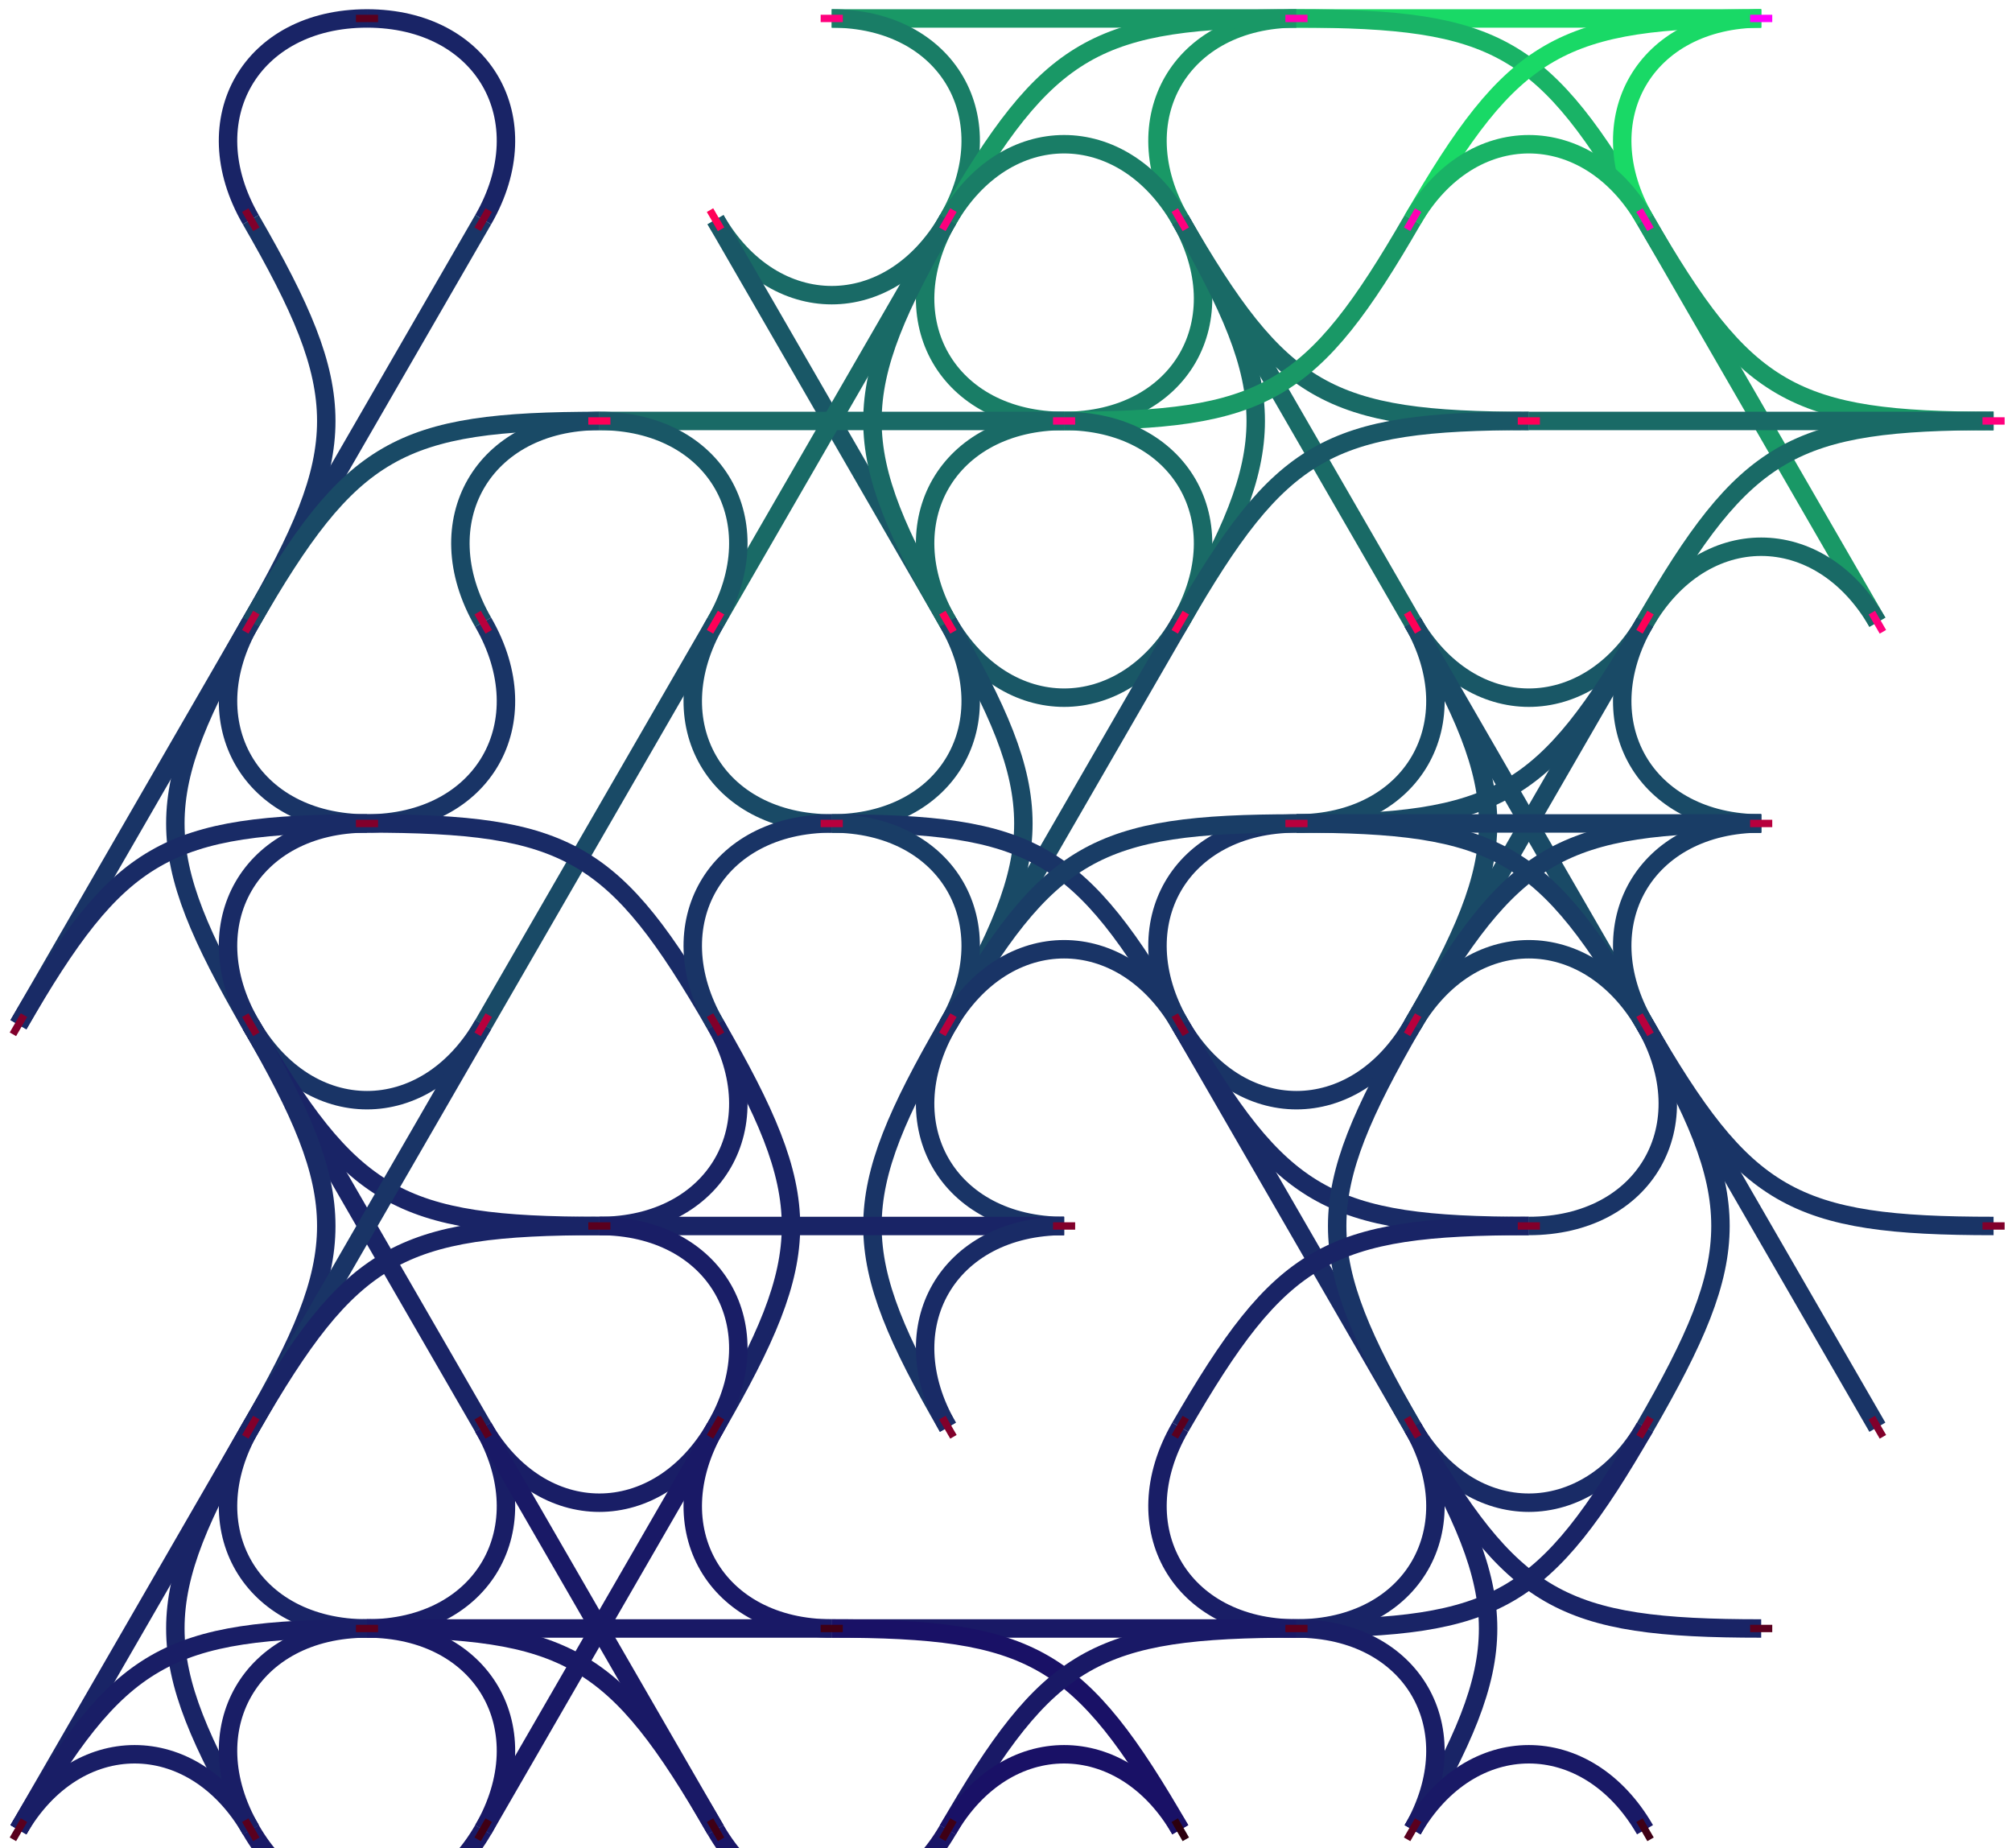 <svg viewBox="-16.5 15 545.5 501.036" xmlns="http://www.w3.org/2000/svg" version="1.1"><path d="
M 83 20 C
51.5 20
35.75 47.28
51.5 74.56
" stroke="rgb(25,36,102)" stroke-width="5" fill-opacity="0.0"></path><path d="
M 83 20 C
114.5 20
130.25 47.28
114.5 74.56
" stroke="rgb(25,36,102)" stroke-width="5" fill-opacity="0.0"></path><path d="
M 51.5 74.56 C
78.78 121.81
78.78 136.429
51.5 183.679
" stroke="rgb(25,52,102)" stroke-width="5" fill-opacity="0.0"></path><path d="
M 209 20 C
272 20
272 20
335 20
" stroke="rgb(25,152,102)" stroke-width="5" fill-opacity="0.0"></path><path d="
M 209 20 C
240.5 20
256.25 47.28
240.5 74.56
" stroke="rgb(25,125,102)" stroke-width="5" fill-opacity="0.0"></path><path d="
M 177.5 74.56 C
193.25 101.839
224.75 101.839
240.5 74.56
" stroke="rgb(25,106,102)" stroke-width="5" fill-opacity="0.0"></path><path d="
M 177.5 74.56 C
209 129.119
209 129.119
240.5 183.679
" stroke="rgb(25,87,102)" stroke-width="5" fill-opacity="0.0"></path><path d="
M 114.5 74.56 C
83 129.119
83 129.119
51.5 183.679
" stroke="rgb(25,52,102)" stroke-width="5" fill-opacity="0.0"></path><path d="
M 335 20 C
303.5 20
287.75 47.28
303.5 74.56
" stroke="rgb(25,152,102)" stroke-width="5" fill-opacity="0.0"></path><path d="
M 335 20 C
280.44 20
267.78 27.31
240.5 74.56
" stroke="rgb(25,152,102)" stroke-width="5" fill-opacity="0.0"></path><path d="
M 335 20 C
398 20
398 20
461 20
" stroke="rgb(25,217,102)" stroke-width="5" fill-opacity="0.0"></path><path d="
M 335 20 C
389.56 20
402.22 27.31
429.5 74.56
" stroke="rgb(25,179,102)" stroke-width="5" fill-opacity="0.0"></path><path d="
M 303.5 74.56 C
287.75 47.28
256.25 47.28
240.5 74.56
" stroke="rgb(25,125,102)" stroke-width="5" fill-opacity="0.0"></path><path d="
M 303.5 74.56 C
319.25 101.839
303.5 129.119
272 129.119
" stroke="rgb(25,125,102)" stroke-width="5" fill-opacity="0.0"></path><path d="
M 303.5 74.56 C
330.78 121.81
343.44 129.119
398 129.119
" stroke="rgb(25,106,102)" stroke-width="5" fill-opacity="0.0"></path><path d="
M 303.5 74.56 C
335 129.119
335 129.119
366.5 183.679
" stroke="rgb(25,106,102)" stroke-width="5" fill-opacity="0.0"></path><path d="
M 303.5 74.56 C
330.78 121.81
330.78 136.429
303.5 183.679
" stroke="rgb(25,106,102)" stroke-width="5" fill-opacity="0.0"></path><path d="
M 240.5 74.56 C
224.75 101.839
240.5 129.119
272 129.119
" stroke="rgb(25,125,102)" stroke-width="5" fill-opacity="0.0"></path><path d="
M 240.5 74.56 C
213.22 121.81
213.22 136.429
240.5 183.679
" stroke="rgb(25,106,102)" stroke-width="5" fill-opacity="0.0"></path><path d="
M 240.5 74.56 C
209 129.119
209 129.119
177.5 183.679
" stroke="rgb(25,106,102)" stroke-width="5" fill-opacity="0.0"></path><path d="
M 461 20 C
429.5 20
413.75 47.28
429.5 74.56
" stroke="rgb(25,217,102)" stroke-width="5" fill-opacity="0.0"></path><path d="
M 461 20 C
406.44 20
393.78 27.31
366.5 74.56
" stroke="rgb(25,217,102)" stroke-width="5" fill-opacity="0.0"></path><path d="
M 429.5 74.56 C
413.75 47.28
382.25 47.28
366.5 74.56
" stroke="rgb(25,179,102)" stroke-width="5" fill-opacity="0.0"></path><path d="
M 429.5 74.56 C
456.78 121.81
469.44 129.119
524 129.119
" stroke="rgb(25,152,102)" stroke-width="5" fill-opacity="0.0"></path><path d="
M 429.5 74.56 C
461 129.119
461 129.119
492.5 183.679
" stroke="rgb(25,152,102)" stroke-width="5" fill-opacity="0.0"></path><path d="
M 366.5 74.56 C
339.22 121.81
326.56 129.119
272 129.119
" stroke="rgb(25,152,102)" stroke-width="5" fill-opacity="0.0"></path><path d="
M 146 129.119 C
114.5 129.119
98.75 156.399
114.5 183.679
" stroke="rgb(25,74,102)" stroke-width="5" fill-opacity="0.0"></path><path d="
M 146 129.119 C
91.44 129.119
78.78 136.429
51.5 183.679
" stroke="rgb(25,74,102)" stroke-width="5" fill-opacity="0.0"></path><path d="
M 146 129.119 C
209 129.119
209 129.119
272 129.119
" stroke="rgb(25,106,102)" stroke-width="5" fill-opacity="0.0"></path><path d="
M 146 129.119 C
177.5 129.119
193.25 156.399
177.5 183.679
" stroke="rgb(25,87,102)" stroke-width="5" fill-opacity="0.0"></path><path d="
M 114.5 183.679 C
130.25 210.959
114.5 238.238
83 238.238
" stroke="rgb(25,52,102)" stroke-width="5" fill-opacity="0.0"></path><path d="
M 51.5 183.679 C
35.75 210.959
51.5 238.238
83 238.238
" stroke="rgb(25,52,102)" stroke-width="5" fill-opacity="0.0"></path><path d="
M 51.5 183.679 C
24.22 230.929
24.22 245.548
51.5 292.798
" stroke="rgb(25,52,102)" stroke-width="5" fill-opacity="0.0"></path><path d="
M 51.5 183.679 C
20 238.238
20 238.238
-11.5 292.798
" stroke="rgb(25,52,102)" stroke-width="5" fill-opacity="0.0"></path><path d="
M 272 129.119 C
240.5 129.119
224.75 156.399
240.5 183.679
" stroke="rgb(25,106,102)" stroke-width="5" fill-opacity="0.0"></path><path d="
M 272 129.119 C
303.5 129.119
319.25 156.399
303.5 183.679
" stroke="rgb(25,106,102)" stroke-width="5" fill-opacity="0.0"></path><path d="
M 240.5 183.679 C
256.25 210.959
287.75 210.959
303.5 183.679
" stroke="rgb(25,87,102)" stroke-width="5" fill-opacity="0.0"></path><path d="
M 240.5 183.679 C
256.25 210.959
240.5 238.238
209 238.238
" stroke="rgb(25,74,102)" stroke-width="5" fill-opacity="0.0"></path><path d="
M 240.5 183.679 C
267.78 230.929
267.78 245.548
240.5 292.798
" stroke="rgb(25,74,102)" stroke-width="5" fill-opacity="0.0"></path><path d="
M 177.5 183.679 C
161.75 210.959
177.5 238.238
209 238.238
" stroke="rgb(25,74,102)" stroke-width="5" fill-opacity="0.0"></path><path d="
M 177.5 183.679 C
146 238.238
146 238.238
114.5 292.798
" stroke="rgb(25,74,102)" stroke-width="5" fill-opacity="0.0"></path><path d="
M 398 129.119 C
343.44 129.119
330.78 136.429
303.5 183.679
" stroke="rgb(25,87,102)" stroke-width="5" fill-opacity="0.0"></path><path d="
M 398 129.119 C
461 129.119
461 129.119
524 129.119
" stroke="rgb(25,106,102)" stroke-width="5" fill-opacity="0.0"></path><path d="
M 366.5 183.679 C
382.25 210.959
413.75 210.959
429.5 183.679
" stroke="rgb(25,87,102)" stroke-width="5" fill-opacity="0.0"></path><path d="
M 366.5 183.679 C
382.25 210.959
366.5 238.238
335 238.238
" stroke="rgb(25,74,102)" stroke-width="5" fill-opacity="0.0"></path><path d="
M 366.5 183.679 C
398 238.238
398 238.238
429.5 292.798
" stroke="rgb(25,74,102)" stroke-width="5" fill-opacity="0.0"></path><path d="
M 366.5 183.679 C
393.78 230.929
393.78 245.548
366.5 292.798
" stroke="rgb(25,74,102)" stroke-width="5" fill-opacity="0.0"></path><path d="
M 303.5 183.679 C
272 238.238
272 238.238
240.5 292.798
" stroke="rgb(25,74,102)" stroke-width="5" fill-opacity="0.0"></path><path d="
M 524 129.119 C
469.44 129.119
456.78 136.429
429.5 183.679
" stroke="rgb(25,106,102)" stroke-width="5" fill-opacity="0.0"></path><path d="
M 492.5 183.679 C
476.75 156.399
445.25 156.399
429.5 183.679
" stroke="rgb(25,106,102)" stroke-width="5" fill-opacity="0.0"></path><path d="
M 429.5 183.679 C
402.22 230.929
389.56 238.238
335 238.238
" stroke="rgb(25,74,102)" stroke-width="5" fill-opacity="0.0"></path><path d="
M 429.5 183.679 C
413.75 210.959
429.5 238.238
461 238.238
" stroke="rgb(25,74,102)" stroke-width="5" fill-opacity="0.0"></path><path d="
M 429.5 183.679 C
398 238.238
398 238.238
366.5 292.798
" stroke="rgb(25,74,102)" stroke-width="5" fill-opacity="0.0"></path><path d="
M 83 238.238 C
51.5 238.238
35.75 265.518
51.5 292.798
" stroke="rgb(25,43,102)" stroke-width="5" fill-opacity="0.0"></path><path d="
M 83 238.238 C
28.44 238.238
15.78 245.548
-11.5 292.798
" stroke="rgb(25,43,102)" stroke-width="5" fill-opacity="0.0"></path><path d="
M 83 238.238 C
137.56 238.238
150.22 245.548
177.5 292.798
" stroke="rgb(25,43,102)" stroke-width="5" fill-opacity="0.0"></path><path d="
M 51.5 292.798 C
67.25 320.078
98.75 320.078
114.5 292.798
" stroke="rgb(25,52,102)" stroke-width="5" fill-opacity="0.0"></path><path d="
M 51.5 292.798 C
78.78 340.048
91.44 347.358
146 347.358
" stroke="rgb(25,36,102)" stroke-width="5" fill-opacity="0.0"></path><path d="
M 51.5 292.798 C
83 347.358
83 347.358
114.5 401.917
" stroke="rgb(25,36,102)" stroke-width="5" fill-opacity="0.0"></path><path d="
M 51.5 292.798 C
78.78 340.048
78.78 354.667
51.5 401.917
" stroke="rgb(25,43,102)" stroke-width="5" fill-opacity="0.0"></path><path d="
M 209 238.238 C
177.5 238.238
161.75 265.518
177.5 292.798
" stroke="rgb(25,52,102)" stroke-width="5" fill-opacity="0.0"></path><path d="
M 209 238.238 C
263.56 238.238
276.22 245.548
303.5 292.798
" stroke="rgb(25,52,102)" stroke-width="5" fill-opacity="0.0"></path><path d="
M 209 238.238 C
240.5 238.238
256.25 265.518
240.5 292.798
" stroke="rgb(25,61,102)" stroke-width="5" fill-opacity="0.0"></path><path d="
M 177.5 292.798 C
193.25 320.078
177.5 347.358
146 347.358
" stroke="rgb(25,36,102)" stroke-width="5" fill-opacity="0.0"></path><path d="
M 177.5 292.798 C
204.78 340.048
204.78 354.667
177.5 401.917
" stroke="rgb(25,36,102)" stroke-width="5" fill-opacity="0.0"></path><path d="
M 114.5 292.798 C
83 347.358
83 347.358
51.5 401.917
" stroke="rgb(25,52,102)" stroke-width="5" fill-opacity="0.0"></path><path d="
M 335 238.238 C
303.5 238.238
287.75 265.518
303.5 292.798
" stroke="rgb(25,52,102)" stroke-width="5" fill-opacity="0.0"></path><path d="
M 335 238.238 C
280.44 238.238
267.78 245.548
240.5 292.798
" stroke="rgb(25,61,102)" stroke-width="5" fill-opacity="0.0"></path><path d="
M 335 238.238 C
398 238.238
398 238.238
461 238.238
" stroke="rgb(25,61,102)" stroke-width="5" fill-opacity="0.0"></path><path d="
M 335 238.238 C
389.56 238.238
402.22 245.548
429.5 292.798
" stroke="rgb(25,61,102)" stroke-width="5" fill-opacity="0.0"></path><path d="
M 303.5 292.798 C
287.75 265.518
256.25 265.518
240.5 292.798
" stroke="rgb(25,52,102)" stroke-width="5" fill-opacity="0.0"></path><path d="
M 303.5 292.798 C
319.25 320.078
350.75 320.078
366.5 292.798
" stroke="rgb(25,52,102)" stroke-width="5" fill-opacity="0.0"></path><path d="
M 303.5 292.798 C
330.78 340.048
343.44 347.358
398 347.358
" stroke="rgb(25,43,102)" stroke-width="5" fill-opacity="0.0"></path><path d="
M 303.5 292.798 C
335 347.358
335 347.358
366.5 401.917
" stroke="rgb(25,43,102)" stroke-width="5" fill-opacity="0.0"></path><path d="
M 240.5 292.798 C
224.75 320.078
240.5 347.358
272 347.358
" stroke="rgb(25,52,102)" stroke-width="5" fill-opacity="0.0"></path><path d="
M 240.5 292.798 C
213.22 340.048
213.22 354.667
240.5 401.917
" stroke="rgb(25,52,102)" stroke-width="5" fill-opacity="0.0"></path><path d="
M 461 238.238 C
429.5 238.238
413.75 265.518
429.5 292.798
" stroke="rgb(25,61,102)" stroke-width="5" fill-opacity="0.0"></path><path d="
M 461 238.238 C
406.44 238.238
393.78 245.548
366.5 292.798
" stroke="rgb(25,61,102)" stroke-width="5" fill-opacity="0.0"></path><path d="
M 429.5 292.798 C
413.75 265.518
382.25 265.518
366.5 292.798
" stroke="rgb(25,61,102)" stroke-width="5" fill-opacity="0.0"></path><path d="
M 429.5 292.798 C
445.25 320.078
429.5 347.358
398 347.358
" stroke="rgb(25,52,102)" stroke-width="5" fill-opacity="0.0"></path><path d="
M 429.5 292.798 C
456.78 340.048
469.44 347.358
524 347.358
" stroke="rgb(25,52,102)" stroke-width="5" fill-opacity="0.0"></path><path d="
M 429.5 292.798 C
461 347.358
461 347.358
492.5 401.917
" stroke="rgb(25,52,102)" stroke-width="5" fill-opacity="0.0"></path><path d="
M 429.5 292.798 C
456.78 340.048
456.78 354.667
429.5 401.917
" stroke="rgb(25,52,102)" stroke-width="5" fill-opacity="0.0"></path><path d="
M 366.5 292.798 C
339.22 340.048
339.22 354.667
366.5 401.917
" stroke="rgb(25,52,102)" stroke-width="5" fill-opacity="0.0"></path><path d="
M 146 347.358 C
91.44 347.358
78.78 354.667
51.5 401.917
" stroke="rgb(25,36,102)" stroke-width="5" fill-opacity="0.0"></path><path d="
M 146 347.358 C
209 347.358
209 347.358
272 347.358
" stroke="rgb(25,36,102)" stroke-width="5" fill-opacity="0.0"></path><path d="
M 146 347.358 C
177.5 347.358
193.25 374.637
177.5 401.917
" stroke="rgb(25,30,102)" stroke-width="5" fill-opacity="0.0"></path><path d="
M 114.5 401.917 C
130.25 429.197
161.75 429.197
177.5 401.917
" stroke="rgb(25,30,102)" stroke-width="5" fill-opacity="0.0"></path><path d="
M 114.5 401.917 C
130.25 429.197
114.5 456.477
83 456.477
" stroke="rgb(25,30,102)" stroke-width="5" fill-opacity="0.0"></path><path d="
M 114.5 401.917 C
146 456.477
146 456.477
177.5 511.036
" stroke="rgb(25,25,102)" stroke-width="5" fill-opacity="0.0"></path><path d="
M 51.5 401.917 C
35.75 429.197
51.5 456.477
83 456.477
" stroke="rgb(25,36,102)" stroke-width="5" fill-opacity="0.0"></path><path d="
M 51.5 401.917 C
24.22 449.167
24.22 463.786
51.5 511.036
" stroke="rgb(25,36,102)" stroke-width="5" fill-opacity="0.0"></path><path d="
M 51.5 401.917 C
20 456.477
20 456.477
-11.5 511.036
" stroke="rgb(25,36,102)" stroke-width="5" fill-opacity="0.0"></path><path d="
M 272 347.358 C
240.5 347.358
224.75 374.637
240.5 401.917
" stroke="rgb(25,43,102)" stroke-width="5" fill-opacity="0.0"></path><path d="
M 177.5 401.917 C
161.75 429.197
177.5 456.477
209 456.477
" stroke="rgb(25,25,102)" stroke-width="5" fill-opacity="0.0"></path><path d="
M 177.5 401.917 C
146 456.477
146 456.477
114.5 511.036
" stroke="rgb(25,25,102)" stroke-width="5" fill-opacity="0.0"></path><path d="
M 398 347.358 C
343.44 347.358
330.78 354.667
303.5 401.917
" stroke="rgb(25,36,102)" stroke-width="5" fill-opacity="0.0"></path><path d="
M 366.5 401.917 C
382.25 429.197
413.75 429.197
429.5 401.917
" stroke="rgb(25,43,102)" stroke-width="5" fill-opacity="0.0"></path><path d="
M 366.5 401.917 C
382.25 429.197
366.5 456.477
335 456.477
" stroke="rgb(25,36,102)" stroke-width="5" fill-opacity="0.0"></path><path d="
M 366.5 401.917 C
393.78 449.167
406.44 456.477
461 456.477
" stroke="rgb(25,36,102)" stroke-width="5" fill-opacity="0.0"></path><path d="
M 366.5 401.917 C
393.78 449.167
393.78 463.786
366.5 511.036
" stroke="rgb(25,36,102)" stroke-width="5" fill-opacity="0.0"></path><path d="
M 303.5 401.917 C
287.75 429.197
303.5 456.477
335 456.477
" stroke="rgb(25,30,102)" stroke-width="5" fill-opacity="0.0"></path><path d="
M 429.5 401.917 C
402.22 449.167
389.56 456.477
335 456.477
" stroke="rgb(25,36,102)" stroke-width="5" fill-opacity="0.0"></path><path d="
M 83 456.477 C
51.5 456.477
35.75 483.757
51.5 511.036
" stroke="rgb(25,30,102)" stroke-width="5" fill-opacity="0.0"></path><path d="
M 83 456.477 C
28.44 456.477
15.78 463.786
-11.5 511.036
" stroke="rgb(25,30,102)" stroke-width="5" fill-opacity="0.0"></path><path d="
M 83 456.477 C
146 456.477
146 456.477
209 456.477
" stroke="rgb(25,25,102)" stroke-width="5" fill-opacity="0.0"></path><path d="
M 83 456.477 C
137.56 456.477
150.22 463.786
177.5 511.036
" stroke="rgb(25,25,102)" stroke-width="5" fill-opacity="0.0"></path><path d="
M 83 456.477 C
114.5 456.477
130.25 483.757
114.5 511.036
" stroke="rgb(25,25,102)" stroke-width="5" fill-opacity="0.0"></path><path d="
M 51.5 511.036 C
35.75 483.757
4.25 483.757
-11.5 511.036
" stroke="rgb(25,30,102)" stroke-width="5" fill-opacity="0.0"></path><path d="
M 51.5 511.036 C
67.25 538.316
98.75 538.316
114.5 511.036
" stroke="rgb(25,25,102)" stroke-width="5" fill-opacity="0.0"></path><path d="
M 209 456.477 C
272 456.477
272 456.477
335 456.477
" stroke="rgb(25,25,102)" stroke-width="5" fill-opacity="0.0"></path><path d="
M 209 456.477 C
263.56 456.477
276.22 463.786
303.5 511.036
" stroke="rgb(25,17,102)" stroke-width="5" fill-opacity="0.0"></path><path d="
M 177.5 511.036 C
193.25 538.316
224.75 538.316
240.5 511.036
" stroke="rgb(25,21,102)" stroke-width="5" fill-opacity="0.0"></path><path d="
M 335 456.477 C
280.44 456.477
267.78 463.786
240.5 511.036
" stroke="rgb(25,25,102)" stroke-width="5" fill-opacity="0.0"></path><path d="
M 335 456.477 C
366.5 456.477
382.25 483.757
366.5 511.036
" stroke="rgb(25,30,102)" stroke-width="5" fill-opacity="0.0"></path><path d="
M 303.5 511.036 C
287.75 483.757
256.25 483.757
240.5 511.036
" stroke="rgb(25,17,102)" stroke-width="5" fill-opacity="0.0"></path><path d="
M 429.5 511.036 C
413.75 483.757
382.25 483.757
366.5 511.036
" stroke="rgb(25,25,102)" stroke-width="5" fill-opacity="0.0"></path><line x1="86" y1="20" x2="80" y2="20" stroke="rgb(90,0,30)" stroke-width="2"></line><line x1="53" y1="77.158" x2="50" y2="71.962" stroke="rgb(129,0,43)" stroke-width="2"></line><line x1="-13" y1="77.158" x2="-10" y2="71.962" stroke="#040" stroke-width="5" stroke-opacity="0.0"></line><line x1="212" y1="20" x2="206" y2="20" stroke="rgb(255,0,125)" stroke-width="2"></line><line x1="179" y1="77.158" x2="176" y2="71.962" stroke="rgb(255,0,87)" stroke-width="2"></line><line x1="113" y1="77.158" x2="116" y2="71.962" stroke="rgb(129,0,43)" stroke-width="2"></line><line x1="338" y1="20" x2="332" y2="20" stroke="rgb(255,0,179)" stroke-width="2"></line><line x1="305" y1="77.158" x2="302" y2="71.962" stroke="rgb(255,0,125)" stroke-width="2"></line><line x1="239" y1="77.158" x2="242" y2="71.962" stroke="rgb(255,0,125)" stroke-width="2"></line><line x1="464" y1="20" x2="458" y2="20" stroke="rgb(255,0,255)" stroke-width="2"></line><line x1="431" y1="77.158" x2="428" y2="71.962" stroke="rgb(255,0,179)" stroke-width="2"></line><line x1="365" y1="77.158" x2="368" y2="71.962" stroke="rgb(255,0,179)" stroke-width="2"></line><line x1="149" y1="129.119" x2="143" y2="129.119" stroke="rgb(255,0,87)" stroke-width="2"></line><line x1="116" y1="186.277" x2="113" y2="181.081" stroke="rgb(184,0,61)" stroke-width="2"></line><line x1="50" y1="186.277" x2="53" y2="181.081" stroke="rgb(184,0,61)" stroke-width="2"></line><line x1="275" y1="129.119" x2="269" y2="129.119" stroke="rgb(255,0,125)" stroke-width="2"></line><line x1="242" y1="186.277" x2="239" y2="181.081" stroke="rgb(255,0,87)" stroke-width="2"></line><line x1="176" y1="186.277" x2="179" y2="181.081" stroke="rgb(255,0,87)" stroke-width="2"></line><line x1="401" y1="129.119" x2="395" y2="129.119" stroke="rgb(255,0,87)" stroke-width="2"></line><line x1="368" y1="186.277" x2="365" y2="181.081" stroke="rgb(255,0,87)" stroke-width="2"></line><line x1="302" y1="186.277" x2="305" y2="181.081" stroke="rgb(255,0,87)" stroke-width="2"></line><line x1="527" y1="129.119" x2="521" y2="129.119" stroke="rgb(255,0,125)" stroke-width="2"></line><line x1="494" y1="186.277" x2="491" y2="181.081" stroke="rgb(255,0,125)" stroke-width="2"></line><line x1="428" y1="186.277" x2="431" y2="181.081" stroke="rgb(255,0,87)" stroke-width="2"></line><line x1="86" y1="238.238" x2="80" y2="238.238" stroke="rgb(129,0,43)" stroke-width="2"></line><line x1="53" y1="295.396" x2="50" y2="290.2" stroke="rgb(129,0,43)" stroke-width="2"></line><line x1="-13" y1="295.396" x2="-10" y2="290.2" stroke="rgb(129,0,43)" stroke-width="2"></line><line x1="212" y1="238.238" x2="206" y2="238.238" stroke="rgb(184,0,61)" stroke-width="2"></line><line x1="179" y1="295.396" x2="176" y2="290.2" stroke="rgb(129,0,43)" stroke-width="2"></line><line x1="113" y1="295.396" x2="116" y2="290.2" stroke="rgb(184,0,61)" stroke-width="2"></line><line x1="338" y1="238.238" x2="332" y2="238.238" stroke="rgb(184,0,61)" stroke-width="2"></line><line x1="305" y1="295.396" x2="302" y2="290.2" stroke="rgb(129,0,43)" stroke-width="2"></line><line x1="239" y1="295.396" x2="242" y2="290.2" stroke="rgb(184,0,61)" stroke-width="2"></line><line x1="464" y1="238.238" x2="458" y2="238.238" stroke="rgb(184,0,61)" stroke-width="2"></line><line x1="431" y1="295.396" x2="428" y2="290.2" stroke="rgb(184,0,61)" stroke-width="2"></line><line x1="365" y1="295.396" x2="368" y2="290.2" stroke="rgb(184,0,61)" stroke-width="2"></line><line x1="149" y1="347.358" x2="143" y2="347.358" stroke="rgb(90,0,30)" stroke-width="2"></line><line x1="116" y1="404.515" x2="113" y2="399.319" stroke="rgb(90,0,30)" stroke-width="2"></line><line x1="50" y1="404.515" x2="53" y2="399.319" stroke="rgb(129,0,43)" stroke-width="2"></line><line x1="275" y1="347.358" x2="269" y2="347.358" stroke="rgb(129,0,43)" stroke-width="2"></line><line x1="242" y1="404.515" x2="239" y2="399.319" stroke="rgb(129,0,43)" stroke-width="2"></line><line x1="176" y1="404.515" x2="179" y2="399.319" stroke="rgb(90,0,30)" stroke-width="2"></line><line x1="401" y1="347.358" x2="395" y2="347.358" stroke="rgb(129,0,43)" stroke-width="2"></line><line x1="368" y1="404.515" x2="365" y2="399.319" stroke="rgb(129,0,43)" stroke-width="2"></line><line x1="302" y1="404.515" x2="305" y2="399.319" stroke="rgb(90,0,30)" stroke-width="2"></line><line x1="527" y1="347.358" x2="521" y2="347.358" stroke="rgb(129,0,43)" stroke-width="2"></line><line x1="494" y1="404.515" x2="491" y2="399.319" stroke="rgb(129,0,43)" stroke-width="2"></line><line x1="428" y1="404.515" x2="431" y2="399.319" stroke="rgb(129,0,43)" stroke-width="2"></line><line x1="86" y1="456.477" x2="80" y2="456.477" stroke="rgb(90,0,30)" stroke-width="2"></line><line x1="53" y1="513.634" x2="50" y2="508.438" stroke="rgb(90,0,30)" stroke-width="2"></line><line x1="-13" y1="513.634" x2="-10" y2="508.438" stroke="rgb(90,0,30)" stroke-width="2"></line><line x1="212" y1="456.477" x2="206" y2="456.477" stroke="rgb(63,0,21)" stroke-width="2"></line><line x1="179" y1="513.634" x2="176" y2="508.438" stroke="rgb(63,0,21)" stroke-width="2"></line><line x1="113" y1="513.634" x2="116" y2="508.438" stroke="rgb(63,0,21)" stroke-width="2"></line><line x1="338" y1="456.477" x2="332" y2="456.477" stroke="rgb(90,0,30)" stroke-width="2"></line><line x1="305" y1="513.634" x2="302" y2="508.438" stroke="rgb(44,0,14)" stroke-width="2"></line><line x1="239" y1="513.634" x2="242" y2="508.438" stroke="rgb(63,0,21)" stroke-width="2"></line><line x1="464" y1="456.477" x2="458" y2="456.477" stroke="rgb(90,0,30)" stroke-width="2"></line><line x1="431" y1="513.634" x2="428" y2="508.438" stroke="rgb(63,0,21)" stroke-width="2"></line><line x1="365" y1="513.634" x2="368" y2="508.438" stroke="rgb(90,0,30)" stroke-width="2"></line></svg>
